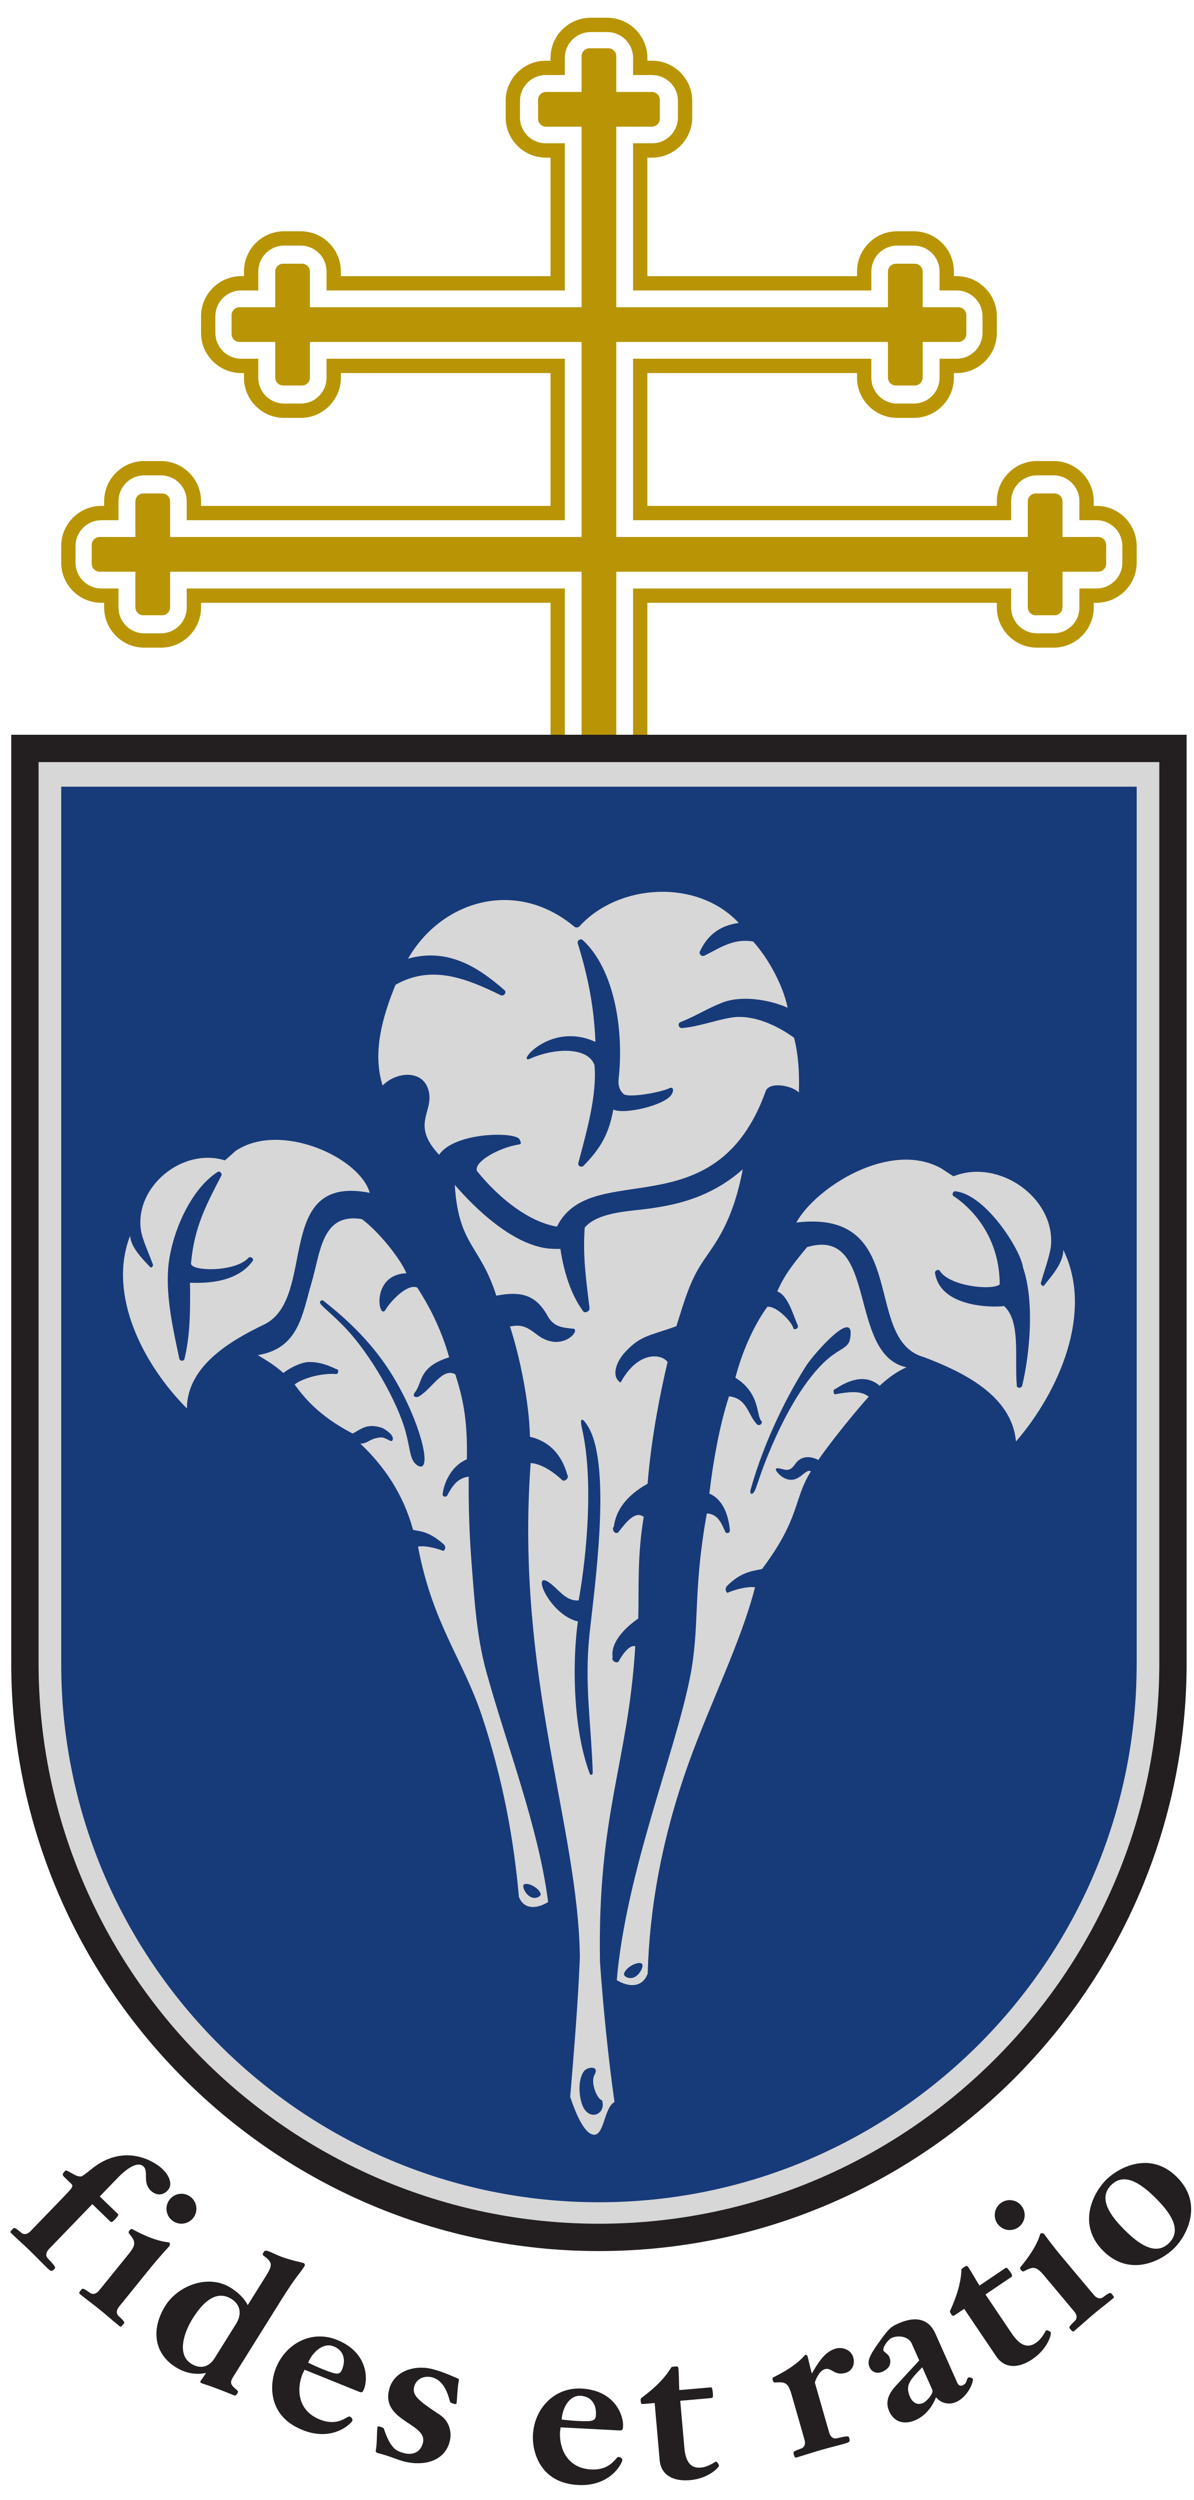 <?xml version="1.0" encoding="UTF-8" standalone="no"?>
<!-- Created with Inkscape (http://www.inkscape.org/) -->

<svg
   xmlns:dc="http://purl.org/dc/elements/1.1/"
   xmlns:cc="http://creativecommons.org/ns#"
   xmlns:rdf="http://www.w3.org/1999/02/22-rdf-syntax-ns#"
   xmlns:svg="http://www.w3.org/2000/svg"
   xmlns="http://www.w3.org/2000/svg"
   xmlns:inkscape="http://www.inkscape.org/namespaces/inkscape"
   version="1.1"
   width="53.75"
   height="112.5"
   id="svg2"
   xml:space="preserve"><defs
     id="defs6" /><g
     transform="matrix(1.25,0,0,-1.25,0,112.5)"
     id="g10"><g
       transform="scale(0.1,0.1)"
       id="g12"><path
         d="m 409.355,300.77 0,316.007 -387.316,0 0,-316.007 c 0,-106.665 86.992,-193.657 193.66,-193.657 106.668,0 193.656,86.992 193.656,193.657 z m 8.149,0.425 0,324.414 -403.606,0 0,-324.414 c 0,-111.152 90.649,-201.8 201.801,-201.8 111.153,0 201.805,90.648 201.805,201.8"
         inkscape:connector-curvature="0"
         id="path14"
         style="fill:#d7d7d7;fill-opacity:1;fill-rule:evenodd;stroke:none" /><path
         d="m 409.355,300.773 0,316.004 -387.316,0 0,-316.004 c 0,-106.668 86.992,-193.66 193.66,-193.66 106.664,0 193.656,86.992 193.656,193.66"
         inkscape:connector-curvature="0"
         id="path16"
         style="fill:#173a79;fill-opacity:1;fill-rule:evenodd;stroke:none" /><path
         d="m 198.258,635.141 0,47.832 -125.856,0 0,-1.727 c -0.004,-3.961 -1.633,-7.566 -4.258,-10.191 -2.613,-2.61 -6.215,-4.235 -10.172,-4.235 l -6.039,0 c -3.957,0 -7.555,1.625 -10.168,4.235 -2.625,2.625 -4.258,6.234 -4.258,10.191 l 0,1.723 -1.043,0 c -3.957,0.004 -7.566,1.633 -10.191,4.258 -2.609,2.613 -4.234,6.214 -4.234,10.171 l 0,6.04 c 0,3.957 1.625,7.554 4.234,10.167 2.625,2.625 6.234,4.258 10.191,4.258 l 1.047,0 0,1.727 c 0,3.969 1.621,7.578 4.231,10.187 l 0,-0.019 c 2.625,2.625 6.234,4.254 10.191,4.254 l 6.039,0 c 3.957,0 7.559,-1.621 10.172,-4.231 l 0.02,0 c 2.613,-2.613 4.234,-6.219 4.234,-10.191 l 0,-1.731 125.86,0 0,47.832 -75.5,0 0,-1.726 c -0.004,-3.957 -1.637,-7.57 -4.262,-10.192 -2.609,-2.609 -6.207,-4.23 -10.168,-4.23 l -6.035,0 c -3.957,0 -7.562,1.621 -10.172,4.23 -2.625,2.625 -4.254,6.235 -4.258,10.192 l 0,1.723 -1.043,0 c -3.957,0.003 -7.566,1.636 -10.191,4.261 -2.609,2.61 -4.231,6.211 -4.231,10.168 l 0,6.039 c 0,3.957 1.621,7.559 4.231,10.168 2.625,2.625 6.234,4.254 10.191,4.258 l 1.047,0 0,1.727 c 0,3.968 1.621,7.578 4.234,10.191 2.609,2.609 6.219,4.23 10.191,4.23 l 6.035,0 c 3.973,0 7.582,-1.621 10.192,-4.23 l 0,-0.02 c 2.613,-2.613 4.234,-6.214 4.234,-10.171 l 0,-1.731 75.504,0 0,42.676 -1.731,0 c -3.961,0 -7.558,1.621 -10.172,4.23 l -0.019,0.02 c -2.613,2.613 -4.234,6.215 -4.234,10.172 l 0,6.039 c 0,3.973 1.621,7.578 4.234,10.191 2.613,2.61 6.219,4.231 10.191,4.231 l 1.727,0 0,1.047 c 0,3.972 1.625,7.582 4.234,10.191 l 0.024,0 c 2.609,2.609 6.211,4.234 10.168,4.234 l 6.039,0 c 3.957,0 7.554,-1.625 10.168,-4.234 2.625,-2.621 4.254,-6.234 4.261,-10.191 l 0,-1.043 1.723,0 c 3.957,-0.004 7.567,-1.633 10.191,-4.258 2.61,-2.61 4.231,-6.211 4.231,-10.168 l 0,-6.039 c 0,-3.957 -1.621,-7.555 -4.231,-10.168 -2.621,-2.625 -6.234,-4.254 -10.191,-4.262 l -1.73,0 0,-42.668 75.504,0 0,1.731 c 0,3.957 1.621,7.558 4.234,10.171 l 0,0.02 c 2.609,2.609 6.219,4.23 10.191,4.23 l 6.035,0 c 3.973,0 7.583,-1.621 10.192,-4.23 2.609,-2.613 4.234,-6.223 4.234,-10.191 l 0,-1.727 1.043,0 c 3.957,-0.004 7.571,-1.633 10.192,-4.258 2.613,-2.609 4.234,-6.211 4.234,-10.168 l 0,-6.039 c 0,-3.957 -1.625,-7.558 -4.234,-10.168 -2.621,-2.625 -6.231,-4.258 -10.192,-4.261 l -1.043,0 0,-1.723 c 0,-3.957 -1.629,-7.567 -4.258,-10.192 -2.609,-2.609 -6.211,-4.23 -10.168,-4.23 l -6.035,0 c -3.957,0 -7.558,1.621 -10.172,4.23 -2.625,2.622 -4.253,6.235 -4.261,10.192 l 0.004,1.726 -75.5,0 0,-47.832 125.859,0 0,1.731 c 0,3.957 1.621,7.558 4.234,10.168 l 0.02,0.023 c 2.613,2.61 6.211,4.231 10.168,4.231 l 6.043,0 c 3.969,0 7.574,-1.621 10.191,-4.235 2.61,-2.609 4.231,-6.218 4.231,-10.187 l 0,-1.727 1.047,0 c 3.968,0 7.578,-1.625 10.187,-4.238 l 0,-0.02 c 2.613,-2.613 4.234,-6.21 4.234,-10.167 l 0,-6.04 c 0,-3.957 -1.621,-7.558 -4.234,-10.171 -2.621,-2.622 -6.23,-4.254 -10.187,-4.258 l -1.043,0 0,-1.723 c -0.004,-3.957 -1.633,-7.566 -4.258,-10.191 -2.613,-2.614 -6.211,-4.235 -10.168,-4.235 l -6.043,0 c -3.957,0 -7.555,1.625 -10.168,4.235 -2.625,2.625 -4.254,6.23 -4.258,10.191 l 0,1.727 -125.855,0 0,-47.832 -5.161,0 0,52.992 136.176,0 -0.004,-6.887 c 0.008,-5.09 4.176,-9.266 9.27,-9.266 l 6.043,0 c 5.094,0 9.262,4.176 9.265,9.266 l 0,6.887 6.204,-0.004 c 5.086,0.004 9.261,4.172 9.261,9.269 l 0,6.04 c 0,5.093 -4.175,9.261 -9.261,9.265 l -6.207,0 0,6.887 c 0,5.094 -4.168,9.262 -9.262,9.262 l -6.043,0 c -5.094,0 -9.262,-4.168 -9.262,-9.262 l 0,-6.891 -136.18,0 0,58.153 85.821,0 0,-6.887 c 0.004,-5.09 4.172,-9.266 9.269,-9.266 l 6.035,0 c 5.094,0 9.266,4.176 9.266,9.266 l 0,6.883 6.203,0 c 5.09,0.004 9.266,4.175 9.266,9.269 l 0,6.039 c 0,5.094 -4.176,9.266 -9.266,9.266 l -6.203,0 0,6.887 c 0,5.089 -4.172,9.261 -9.266,9.261 l -6.035,0 c -5.097,0 -9.265,-4.168 -9.265,-9.261 l 0,-6.887 -85.825,0 0,52.988 6.891,-0.004 c 5.09,0.004 9.266,4.176 9.266,9.27 l 0,6.039 c 0,5.094 -4.176,9.265 -9.266,9.265 l -6.887,0 0,6.204 c -0.004,5.089 -4.172,9.265 -9.265,9.265 l -6.039,0 c -5.094,0 -9.266,-4.176 -9.266,-9.265 l 0,-6.204 -6.887,0 c -5.093,0 -9.265,-4.171 -9.265,-9.265 l 0,-6.039 c 0,-5.094 4.168,-9.266 9.265,-9.266 l 6.887,0 0,-52.988 -85.82,0 0,6.887 c 0,5.093 -4.172,9.261 -9.266,9.261 l -6.035,0 c -5.098,0 -9.266,-4.172 -9.266,-9.261 l 0,-6.887 -6.207,0 c -5.09,0 -9.262,-4.172 -9.262,-9.266 l 0,-6.039 c 0,-5.094 4.172,-9.265 9.262,-9.269 l 6.203,0 0,-6.883 c 0.004,-5.09 4.172,-9.266 9.27,-9.266 l 6.035,0 c 5.094,0 9.266,4.176 9.27,9.266 l 0,6.887 85.816,0 0,-58.153 -136.18,0 0,6.891 c 0,5.094 -4.164,9.262 -9.262,9.262 l -6.039,0 c -5.094,0 -9.262,-4.168 -9.262,-9.262 l 0,-6.887 -6.207,0 c -5.09,-0.004 -9.266,-4.172 -9.266,-9.265 l 0,-6.04 c 0,-5.097 4.176,-9.265 9.266,-9.269 l 6.203,0.004 0,-6.887 c 0.004,-5.09 4.172,-9.266 9.266,-9.266 l 6.039,0 c 5.098,0 9.262,4.176 9.27,9.266 l -0.004,6.887 136.176,0 0,-52.992 -5.156,0 z m 11.187,0 0,59.023 -148.183,0 0,-12.812 c 0,-1.579 -1.285,-2.868 -2.863,-2.868 l -6.777,0 c -1.578,0 -2.863,1.289 -2.863,2.868 l 0,12.812 -12.863,0 c -1.57,0 -2.867,1.285 -2.867,2.863 l 0,6.782 c 0,1.574 1.285,2.863 2.867,2.863 l 12.863,0 0,12.808 c 0,1.579 1.285,2.868 2.863,2.868 l 6.777,0 c 1.578,0 2.863,-1.293 2.863,-2.868 l 0,-12.808 148.183,0 0,70.211 -97.828,0 0,-12.813 c 0,-1.574 -1.285,-2.863 -2.863,-2.863 l -6.777,0 c -1.579,0 -2.864,1.285 -2.864,2.863 l 0,12.813 -12.867,0 c -1.57,0 -2.859,1.289 -2.859,2.863 l 0,6.777 c 0,1.579 1.285,2.864 2.859,2.864 l 12.867,0 0,12.812 c 0,1.578 1.285,2.863 2.864,2.863 l 6.777,0 c 1.578,0 2.863,-1.289 2.863,-2.863 l 0,-12.812 97.828,0 0,65 -12.812,0 c -1.571,0 -2.86,1.285 -2.86,2.863 l 0,6.777 c 0,1.578 1.286,2.868 2.86,2.868 l 12.812,0 0,12.863 c 0,1.574 1.285,2.863 2.864,2.863 l 6.781,0 c 1.574,0 2.859,-1.293 2.859,-2.863 l 0,-12.863 12.817,0 c 1.578,0 2.863,-1.29 2.863,-2.868 l 0,-6.777 c 0,-1.578 -1.289,-2.863 -2.863,-2.863 l -12.817,0 0,-65 97.828,0 0,12.812 c 0,1.574 1.285,2.863 2.868,2.863 l 6.777,0 c 1.574,0 2.863,-1.285 2.863,-2.863 l 0,-12.812 12.863,0 c 1.579,0 2.864,-1.285 2.864,-2.864 l 0,-6.777 c 0,-1.574 -1.293,-2.863 -2.864,-2.863 l -12.863,0 0,-12.813 c 0,-1.578 -1.289,-2.863 -2.863,-2.863 l -6.777,0 c -1.583,0 -2.868,1.289 -2.868,2.863 l 0,12.813 -97.828,0 0,-70.211 148.188,0 0,12.808 c 0,1.575 1.285,2.868 2.859,2.868 l 6.781,0 c 1.578,0 2.864,-1.289 2.864,-2.868 l 0,-12.808 12.863,0 c 1.578,0 2.863,-1.289 2.863,-2.863 l 0,-6.782 c 0,-1.578 -1.293,-2.863 -2.863,-2.863 l -12.863,0 0,-12.812 c 0,-1.579 -1.286,-2.868 -2.864,-2.868 l -6.781,0 c -1.574,0 -2.859,1.289 -2.859,2.868 l 0,12.812 -148.188,0 0,-59.023 -12.504,0"
         inkscape:connector-curvature="0"
         id="path18"
         style="fill:#b99505;fill-opacity:1;fill-rule:evenodd;stroke:none" /><path
         d="m 42.352,115.867 c 3.742,3.875 7.41,6 9.348,4.129 1.891,-1.82 -0.465,-5.723 2.578,-8.656 1.828,-1.774 4.203,-1.938 6.02,-0.047 2.328,2.41 0.211,5.875 -1.676,7.691 -3.352,3.239 -14.273,9.539 -25.902,-0.093 -1.875,-1.52 -3.043,-2.418 -3.512,-2.477 -2.156,-0.242 -5.09,2.691 -5.699,2.059 -1.059,-1.098 -1.262,-1.411 -0.266,-2.371 l 2.465,-2.375 c 0.887,-0.86 0.074,-1.7 -2.797,-4.676 L 11.055,96.777 C 9.195,94.848 7.836,95.953 7.574,96.211 5.535,97.977 5.121,98.07 4.715,97.648 3.758,96.656 3.555,96.449 4.023,95.992 c 2.094,-2.023 4.398,-4.043 6.648,-6.219 2.305,-2.223 4.406,-4.453 6.5,-6.476 1.254,-1.215 1.566,-1.105 2.523,-0.109 0.406,0.418 0.191,0.93 -2.43,3.664 -0.266,0.25 -1.422,1.57 0.445,3.5 l 15.539,16.089 6.121,-5.918 c 0.738,-0.707 0.84,-0.808 2.055,0.446 1.113,1.152 1.309,1.672 1.101,1.875 l -6.601,6.375 6.426,6.648 z M 35.762,75.434 c -1.695,-2.094 -3.144,-1.109 -3.426,-0.879 -2.188,1.582 -2.609,1.641 -2.977,1.191 -0.871,-1.078 -1.055,-1.301 -0.543,-1.719 2.266,-1.828 4.734,-3.641 7.168,-5.609 2.484,-2.016 4.769,-4.055 7.035,-5.891 0.512,-0.41 0.691,-0.183 1.566,0.891 0.363,0.453 0.215,0.852 -1.785,2.664 -0.281,0.227 -1.547,1.438 0.144,3.531 l 10.703,13.215 c 4.391,5.422 6.957,8.012 7.324,8.465 0.273,0.34 0.301,1.066 -0.035,1.344 -0.285,0.231 -4.328,-0.133 -13.395,4.867 -0.215,0.082 -0.609,-0.172 -0.836,-0.453 -0.41,-0.508 -0.539,-0.777 -0.121,-1.309 2.145,-2.672 2.617,-3.711 -0.215,-7.207 L 35.762,75.434 z M 61.156,108.18 c -1.875,-2.317 -1.523,-5.696 0.797,-7.575 2.316,-1.882 5.699,-1.523 7.574,0.793 1.883,2.325 1.527,5.7 -0.793,7.582 -2.32,1.875 -5.703,1.524 -7.578,-0.8 z M 77.266,50.953 c -2.199,-3.519 -5.465,-3.797 -8.367,-1.984 -5.492,3.433 -2.387,11.707 0.434,16.215 3.008,4.816 8,10.883 14.055,7.102 1.973,-1.234 4.527,-4.289 1.598,-8.98 L 77.266,50.953 z m 11.961,19.145 c -1.414,2.68 -3.672,4.695 -6.203,6.277 -7.906,4.945 -18.855,0.879 -23.527,-6.59 -4.859,-7.781 -4.519,-16.852 3.812,-22.062 3.34,-2.082 7.062,-2.852 10.902,-2.07 -1.105,-1.633 -1.828,-2.656 -2.059,-3.023 -0.117,-0.184 0.113,-0.5 0.301,-0.617 0.25,-0.152 2.746,-0.688 11.977,-4.465 0.41,-0.172 0.856,0.406 1.051,0.719 0.23,0.367 0.34,0.816 -0.059,1.145 -2.418,2.035 -2.785,2.691 -1.395,4.914 l 17.133,27.418 c 5.629,9.012 6.652,9.406 8.543,12.43 0.231,0.375 -0.047,0.891 -0.23,1.004 -0.493,0.312 -5.629,1.027 -10.61,3.367 -3.07,1.406 -3.391,1.438 -3.934,0.57 -0.387,-0.617 -0.418,-0.941 -0.109,-1.133 3.328,-2.508 3.477,-3.375 0.969,-7.387 L 89.227,70.098 z M 129.09,38.988 c 1.144,-0.465 1.445,-0.504 2.015,0.91 1.395,3.445 1.54,13.129 -9.742,17.68 -9.109,3.688 -18.418,-1.273 -21.992,-10.117 -2.152,-5.332 -3.375,-17.102 9.52,-22.316 10.941,-4.414 17.593,2.332 17.972,3.277 0.274,0.676 -0.336,1.312 -0.941,1.559 -0.879,0.351 -4.043,-3.785 -10.793,-1.059 -7.965,3.219 -8.383,10.926 -6.149,16.461 0.106,0.273 0.34,0.652 0.735,1.434 l 19.375,-7.828 z m -18.11,10.379 c 1.391,3.445 5.219,7.473 9.2,5.863 3.578,-1.445 4.433,-4.774 3.043,-8.219 -0.821,-2.019 -1.586,-2.184 -6.926,-0.027 -1.82,0.734 -3.547,1.512 -5.317,2.383 z m 47.508,-18.832 c -7.863,5.191 -10.109,7.027 -9.332,10.133 0.742,2.965 3.653,4.117 6.41,3.434 4.024,-1.012 5.637,-5.387 6.504,-8.832 0.125,-0.402 1.114,-0.648 1.821,-0.824 0.351,-0.09 0.492,0.176 0.562,0.457 0.106,0.426 0.297,6.004 0.809,8.055 0.054,0.211 -0.071,0.617 -0.285,0.672 -1.5,0.598 -5.317,2.449 -9.415,3.473 -6.144,1.531 -13.738,-0.629 -15.449,-7.481 -2.836,-11.375 13.946,-12.105 12.203,-19.098 -1.199,-4.805 -5.722,-3.98 -6.359,-3.824 -3.105,0.777 -5.211,1.375 -7.742,8.988 -0.106,0.176 -0.777,0.492 -1.27,0.613 -0.633,0.164 -0.937,0.164 -0.972,0.019 -0.317,-1.273 -0.118,-6.5 -0.684,-8.762 -0.051,-0.211 0.371,-0.625 0.582,-0.684 4.524,-1.125 7.113,-2.449 9.805,-3.117 6.566,-1.637 14.429,-0.207 16.312,7.352 0.883,3.531 -0.414,7.383 -3.5,9.426 z m 64.289,-5.551 c 1.239,-0.066 1.532,-0.008 1.614,1.516 0.195,3.715 -2.825,12.91 -14.973,13.547 -9.816,0.512 -17,-7.199 -17.5,-16.727 -0.297,-5.746 2.379,-17.273 16.27,-17.996 11.777,-0.621 15.871,7.926 15.925,8.945 0.035,0.727 -0.746,1.129 -1.398,1.168 -0.945,0.043 -2.59,-4.898 -9.863,-4.516 -8.579,0.445 -11.485,7.601 -11.172,13.562 0.015,0.293 0.109,0.723 0.226,1.594 l 20.871,-1.094 z m -20.5,3.914 c 0.192,3.715 2.5,8.766 6.789,8.543 3.852,-0.203 5.746,-3.074 5.547,-6.781 -0.113,-2.18 -0.789,-2.586 -6.535,-2.281 -1.961,0.102 -3.848,0.273 -5.801,0.519 z m 42.364,10.59 c -0.164,2.766 -0.094,5.328 -0.321,7.867 -0.05,0.652 -0.425,0.695 -1.074,0.633 -1.238,-0.105 -1.383,-0.117 -1.508,-0.348 -1.914,-3.168 -4.898,-6.641 -10.8,-11.031 -0.133,-0.16 -0.274,-0.246 -0.204,-1.043 0.063,-0.723 0.102,-1.156 0.828,-1.094 l 4.204,0.367 1.804,-20.602 c 0.45,-5.152 4.621,-7.723 10.934,-7.172 6.746,0.594 10.484,4.664 10.434,5.242 -0.04,0.434 -0.711,1.469 -1.149,1.434 -0.219,-0.019 -2.684,-1.918 -5.367,-2.152 -5.004,-0.438 -5.711,4.254 -6.02,7.805 l -1.422,16.25 10.739,0.938 c 1.011,0.09 1.156,0.102 1.004,1.844 -0.137,1.598 -0.399,2.082 -0.688,2.059 l -11.394,-0.996 z m 45.062,-17.758 c 0.742,-2.578 -0.898,-3.199 -1.25,-3.301 -2.547,-0.883 -2.836,-1.191 -2.676,-1.75 0.379,-1.332 0.457,-1.613 1.09,-1.434 2.801,0.805 5.699,1.789 8.711,2.652 3.078,0.883 6.059,1.586 8.856,2.387 1.679,0.484 1.742,0.801 1.359,2.133 -0.16,0.562 -0.711,0.625 -4.391,-0.274 -0.351,-0.102 -2.07,-0.445 -2.808,2.137 l -5.145,17.942 c 0.27,0.91 1.52,4.207 3.621,4.812 2.45,0.703 3.368,-2.508 7.43,-1.344 2.586,0.746 3.461,3.25 2.773,5.633 -0.757,2.656 -3.82,3.824 -6.343,3.106 -4.129,-1.184 -6.524,-5.512 -8.563,-8.973 -0.719,2.52 -1.07,4.539 -1.574,6.293 -0.102,0.348 -0.672,0.488 -0.742,0.469 -0.348,-0.102 -2.367,-3.633 -11.664,-8.195 -0.188,-0.129 -0.207,-0.59 -0.106,-0.938 0.18,-0.633 0.328,-0.891 0.996,-0.852 3.422,0.223 4.543,0.016 5.782,-4.312 l 4.644,-16.191 z m 47.274,37.859 c -0.832,1.863 -3.672,8.246 -13.516,3.867 -2.598,-1.156 -3.305,-1.711 -6.852,-6.637 -3.687,-5.148 -4.355,-7.043 -3.437,-9.101 0.887,-1.996 2.89,-2.379 4.617,-1.609 2.531,1.125 3.496,3.066 2.406,5.527 -0.328,0.734 -1.851,1.652 -2,1.984 -0.531,1.195 1.68,4.098 2.879,4.629 2.66,1.184 6.18,0.438 7.246,-1.953 l 2.727,-6.117 -8.598,-9.332 c -1.547,-1.727 -4.035,-4.906 -2.23,-8.961 1.836,-4.129 5.621,-4.922 9.547,-3.18 3.457,1.539 6.007,4.762 7.336,8.223 1.824,-2.297 4.769,-2.832 7.296,-1.703 4.122,1.836 6.387,7.316 5.914,8.383 -0.121,0.266 -1.281,0.543 -1.484,0.453 -0.93,-0.41 -0.351,-2.066 -2.144,-2.867 -1.067,-0.473 -1.649,0.305 -2.008,1.102 l -7.699,17.293 z m -1.547,-19.258 0.324,-0.734 c 0.594,-1.328 -2.106,-4.207 -3.305,-4.738 -2.465,-1.098 -4.047,0.668 -4.668,2.066 -1.867,4.188 -0.289,6.008 4.36,10.785 l 3.289,-7.379 z m 17.312,36.789 c -1.488,2.336 -2.672,4.613 -4.097,6.723 -0.368,0.547 -0.707,0.402 -1.254,0.039 -1.024,-0.695 -1.145,-0.777 -1.145,-1.043 -0.137,-3.691 -1.066,-8.18 -4.101,-14.879 -0.04,-0.207 -0.118,-0.348 0.328,-1.012 0.41,-0.602 0.656,-0.965 1.261,-0.559 l 3.496,2.359 11.567,-17.145 c 2.891,-4.281 7.785,-4.508 13.035,-0.965 5.617,3.785 6.91,9.156 6.59,9.641 -0.246,0.359 -1.344,0.938 -1.703,0.695 -0.18,-0.121 -1.418,-2.977 -3.653,-4.484 -4.164,-2.809 -7.054,0.953 -9.046,3.906 l -9.118,13.524 8.93,6.027 c 0.848,0.57 0.969,0.652 -0.012,2.102 -0.894,1.328 -1.363,1.625 -1.601,1.465 l -9.477,-6.394 z m 34.063,-9.258 c 1.734,-2.062 0.492,-3.297 0.207,-3.531 -1.965,-1.848 -2.106,-2.246 -1.731,-2.695 0.891,-1.055 1.074,-1.281 1.578,-0.859 2.231,1.871 4.481,3.949 6.875,5.965 2.457,2.055 4.895,3.914 7.129,5.785 0.5,0.422 0.313,0.645 -0.578,1.703 -0.375,0.445 -0.793,0.379 -2.953,-1.242 -0.277,-0.231 -1.711,-1.246 -3.441,0.82 l -10.93,13.023 c -4.484,5.344 -6.535,8.355 -6.914,8.805 -0.281,0.336 -0.988,0.504 -1.324,0.219 -0.278,-0.234 -0.692,-4.27 -7.328,-12.219 -0.122,-0.195 0.043,-0.625 0.281,-0.902 0.422,-0.504 0.664,-0.68 1.262,-0.367 3.031,1.59 4.14,1.859 7.035,-1.59 l 10.832,-12.914 z m -27.301,31.176 c 1.922,-2.285 5.308,-2.582 7.594,-0.664 2.285,1.922 2.582,5.309 0.664,7.59 -1.922,2.289 -5.305,2.582 -7.59,0.668 -2.289,-1.922 -2.582,-5.309 -0.668,-7.594 z m 63.383,-8.445 c 4.687,4.687 10.496,16.074 0.968,25.594 -9.472,9.476 -20.851,3.656 -25.539,-1.024 -4.683,-4.687 -10.5,-16.066 -1.027,-25.543 9.523,-9.52 20.914,-3.715 25.598,0.973 z m -1.864,1.859 c -5.043,-5.043 -11.531,0.211 -16.062,4.738 -4.582,4.582 -9.832,11.071 -4.789,16.118 5.047,5.046 11.535,-0.207 16.066,-4.739 4.578,-4.578 9.832,-11.066 4.785,-16.117"
         inkscape:connector-curvature="0"
         id="path20"
         style="fill:#231f20;fill-opacity:1;fill-rule:evenodd;stroke:none" /><path
         d="m 133.164,470.535 c -3.637,12.895 -32.355,25.817 -48.305,15.11 -0.098,-0.086 -3.824,-3.45 -3.898,-3.415 -15.277,4.786 -32.68,-9.601 -30.18,-25.324 0.523,-3.297 2.992,-8.504 4.313,-12.246 0.141,-0.453 -0.594,-1.285 -0.934,-0.922 -2.898,3.082 -7.047,7.153 -7.293,11.36 -8.301,-21.266 4.824,-46.543 20.434,-62.164 0.144,15.531 16.184,24.613 27.977,30.273 19.18,9.621 2.844,54.273 37.887,47.328 z m -40.309,-58.41 c 3.758,-2.328 5.891,-3.547 9.204,-6.434 2.156,1.719 6.234,3.852 9.16,3.938 2.914,0.086 6.203,-0.731 9.832,-2.539 1.226,-0.063 0.711,-1.727 0.183,-1.789 -5.125,0.426 -11.894,-1.332 -15.148,-3.739 3.133,-4.292 8.476,-11.234 20.918,-17.683 3.008,1.523 5.121,3.922 10.684,2.008 1.046,-0.535 4.296,-2.469 3.734,-4.285 -0.426,-1.368 -2.375,1.113 -4.504,0.882 -4.047,-0.437 -4.332,-2.25 -7.16,-2.226 8.488,-8.016 15.457,-18.047 18.996,-31.07 2.547,-0.536 5.73,-0.446 11.098,-5.243 1.101,-1.129 0.05,-2.39 -0.231,-2.293 -2.809,1.032 -6.734,2.008 -9.082,1.504 5.258,-27.855 16.289,-40.625 23.074,-61.117 7.43,-22.426 11.422,-44.086 13.258,-64.973 1.941,-4.91 6.817,-4.144 10.531,-1.863 -3.453,27.063 -15.015,56.598 -22.289,83.027 -3.453,12.547 -4.226,25.528 -5.164,37.375 -0.953,12.02 -1.238,22.004 -1.152,32.747 -3.981,-0.442 -5.992,-3.407 -7.727,-6.75 -0.347,-0.668 -1.8,-0.649 -1.652,0.589 0.684,4.868 3.594,10.25 8.719,12.422 0.297,15.047 -1.649,22.637 -4.164,30.59 -4.504,2.531 -8.207,-4.922 -12.989,-7.906 -1.089,-0.68 -2.812,-0.137 -1.543,1.441 2.813,3.492 1.106,9.125 12.325,12.59 -3,10.66 -7.469,18.844 -11.465,25.067 -3.496,1.71 -9.672,-4.903 -11.418,-7.891 -2.52,-4.316 -5.578,12.621 7.492,13.082 -2.391,5.644 -10.32,15.289 -16.059,19.504 -14.558,2.375 -14.843,-11.969 -18.195,-23.203 -3.254,-10.918 -4.394,-23.348 -19.265,-25.762 z m 85.879,21.387 c 8.473,1.633 14.098,0.597 18.395,-7.153 2.113,-3.812 4.723,-4.308 9.012,-4.707 1.929,0.086 0.797,-2.406 -1.754,-3.761 -3.422,-1.821 -7.414,-1.149 -10.957,1.57 -3.688,2.836 -5.547,3.801 -9.762,2.957 3.543,-10.867 6.941,-27.367 7.18,-39.707 6.601,-1.484 11.375,-6.106 13.449,-13.672 l 0,0 c 0.797,-0.992 -0.793,-2.648 -1.813,-1.949 -3.898,3.73 -8.433,6.113 -11.382,6.148 -5.571,-76.461 17.242,-131.086 17.726,-178.058 -0.691,-16.727 -2.09,-33.418 -3.484,-50.145 2.761,-8.164 5.269,-12.312 7.597,-13.367 4.707,-2.07 4.36,9.516 8.356,11.523 -2.289,16.297 -4.059,33.946 -5.227,50.411 -0.914,53.773 10.086,71.14 12.715,113.679 -1.926,0.723 -4.648,-2.82 -5.996,-5.465 -0.859,-0.898 -2.742,0.372 -2.16,1.516 l 0,0 c -0.824,5.324 4.422,10.625 9.226,13.953 0.301,10.926 -0.425,22.36 1.973,36.57 -2.957,2.321 -6.105,-1.55 -9.277,-5.664 -1.328,-0.554 -2.321,1.204 -1.481,2.223 l 0,0 c 0.789,5.957 4.641,11.215 12.149,15.395 1.383,17.211 4.726,33.32 7.195,43.836 -2.191,3.015 -10.68,4.101 -16.934,-7.426 -3.531,2.258 -1.542,7.621 1.829,11.187 5.57,5.895 8.675,5.629 18.277,9.129 3.141,9.961 4.902,16.332 9.652,23.445 4.172,6.239 10.586,13.676 14.254,33.032 -12.652,-11.176 -26.539,-13.469 -38.965,-14.758 -6.64,-0.695 -14.57,-1.996 -17.961,-6.266 -0.671,-10.289 0.36,-17.55 1.727,-28.867 0.254,-1.238 -1.793,-2.199 -2.391,-1.062 l 0,0 c -4.226,5.843 -6.836,13.828 -8.093,22.351 -0.137,-0.172 -3.989,0.039 -4.215,0.067 -12.848,1.382 -26.176,14.054 -33.828,22.949 1.406,-22.004 9.168,-21.574 14.968,-39.914 z m -40.945,75.683 c 5.391,5.41 15.77,5.789 16.824,-3.297 0.778,-6.855 -6.191,-11.281 3.528,-21.664 5.523,8.246 27.507,8.368 28.945,5.575 0.531,-1.028 0.777,-1.704 -0.145,-1.844 -7.015,-1.067 -16.406,-6.18 -15.175,-9.567 8.113,-10.031 18.785,-18.324 28.8,-20.023 12.45,24.945 57.176,-1.691 75.223,48.875 1.488,3.461 9.535,1.895 11.914,-0.586 0.203,6.426 -0.066,13.188 -1.73,19.699 -5.719,4.231 -14.766,8.621 -22.672,7.27 -5.918,-0.977 -11.637,-3.258 -17.68,-3.766 -1.258,-0.086 -1.703,1.692 -0.527,2.156 5.191,2.032 9.894,5.032 15.168,7.063 6.894,2.621 16.824,1.019 23.39,-1.898 -1.582,7.824 -6.757,17.562 -12.418,23.843 -7.093,1.188 -11.746,-2.203 -17.504,-5.074 -1.093,-0.551 -2.269,0.719 -1.582,1.648 3.375,7.372 9.336,9.512 13.911,10.102 -14.805,15.941 -43.231,14.336 -57.383,-1.223 -0.446,-0.468 -1.297,-0.55 -1.821,-0.129 -21.05,17.586 -47.894,9.43 -59.898,-11.5 14.07,3.891 24.898,-2.703 34.754,-11.371 0.891,-0.847 -0.328,-2.328 -1.422,-1.777 -12.285,6.043 -24.91,11.094 -37.848,3.738 -4.527,-11.066 -8.468,-24.199 -4.652,-36.25 z m 188.695,-101.48 c -3.066,-1.262 -6.32,-3.52 -9.699,-6.637 -3.84,3.395 -9.117,3.387 -15.879,-1.113 -1.136,-0.176 -0.711,-1.922 -0.23,-1.965 4.711,0.863 9.273,1.516 12.191,-0.852 -3.898,-4.218 -14.051,-16.656 -18.148,-22.785 -2.797,1.43 -6.219,1.699 -8.395,-1.535 -2.398,-3.566 -4.207,-1.34 -6.472,-1.453 -1.414,-0.07 0.757,-2.566 2.453,-3.449 5.324,-2.785 7.636,3.73 9.722,2.316 -6.343,-10.012 -3.675,-16.574 -17.57,-35.113 -2.516,-0.703 -7.137,-0.59 -12.598,-6.086 -1.125,-1.293 -0.097,-2.594 0.172,-2.488 2.832,1.277 7.567,2.386 9.883,1.965 -5.016,-19.618 -16.371,-42.243 -23.863,-63.168 -9.977,-27.848 -14.149,-52.997 -14.797,-75.887 -2.031,-5.445 -7.195,-4.785 -11.141,-2.379 3.36,38.726 20.848,81.348 26.344,108.824 3.758,18.805 0.906,30.586 6.102,59.199 3.89,-0.234 5.074,-3.117 6.648,-6.629 0.313,-0.703 1.754,-0.609 1.633,0.704 -0.469,5.25 -2.481,11.035 -7.383,13.078 1.387,11.793 3.719,24.664 7.078,35.019 6.555,-0.715 6.711,-6.535 10.051,-10.051 0.746,-0.785 2.125,0.118 1.703,1.047 -2.078,1.957 -0.25,9.914 -9.461,15.711 2.949,11.324 7.809,20.543 11.516,25.512 3.344,0.488 9.183,-5.816 9.379,-7.84 0.797,-0.609 1.988,0.293 1.57,1.188 l 0,0 c -1.496,3.285 -3.488,10.847 -7.367,12.195 2.629,6.223 6.461,10.785 10.726,15.953 25.754,7.738 14.313,-38.676 35.832,-43.281 z m -39.714,52.137 c 7.164,12.808 33.828,29.738 52.203,19.492 0.113,-0.047 4.316,-2.879 4.429,-2.84 16.219,6.5 36.457,-7.602 35.102,-24.82 -0.34,-3.614 -2.527,-9.477 -3.676,-13.649 -0.094,-0.465 0.742,-1.332 1.094,-0.922 2.898,3.567 7.113,8.356 7,12.91 10.953,-22.257 -1.289,-50.746 -17.035,-69.011 -1.477,16.808 -19.754,25.285 -33.078,30.355 -22.575,6.156 -4.567,53.418 -46.039,48.485"
         inkscape:connector-curvature="0"
         id="path22"
         style="fill:#d7d7d7;fill-opacity:1;fill-rule:nonzero;stroke:none" /><path
         d="m 343.801,471.121 c -0.625,-0.305 -0.965,-0.957 -0.582,-1.621 8.402,-5.527 16.836,-16.441 16.804,-31.957 -2.91,-2.258 -18.343,-0.613 -21.66,5.051 -0.773,0.601 -1.98,-0.324 -1.574,-1.239 2.016,-11.484 19.016,-12.238 24.828,-11.585 6.071,-5.653 3.692,-18.145 4.582,-28.864 0.246,-0.625 1.113,-0.718 1.59,-0.281 0.219,0.176 0.359,0.434 0.387,0.73 l 0,0 c 2.527,10.618 4.57,29.657 0.254,42.27 -0.746,6.262 -13.586,26.652 -24.629,27.496 z M 227.203,192.199 c -1.769,-1.109 -2.828,-2.64 -2.351,-3.394 0.476,-0.762 2.265,-1.528 4.043,-0.418 1.769,1.109 2.867,3.691 2.39,4.449 -0.476,0.762 -2.308,0.473 -4.082,-0.637 z m -34.836,28.574 c 1.664,-1.023 2.66,-2.445 2.223,-3.16 -0.442,-0.711 -2.11,-1.441 -3.778,-0.414 -1.664,1.024 -2.707,3.43 -2.269,4.145 0.441,0.711 2.156,0.457 3.824,-0.571 z m 17.223,-78.308 c -1.098,3.168 -1.485,8.652 0.629,11.726 1.242,1.797 5.726,2.18 3.929,-1.074 -1.703,-3.09 1.086,-8.972 2.532,-9.211 0,0 0,0 0.031,-0.008 0.125,-0.019 0.172,-0.269 0.219,-0.464 1.164,-5.043 -5.239,-7.254 -7.34,-0.969 z m -93.035,289.156 c 13.785,-10.797 21.425,-20.637 26.781,-30.258 9.062,-16.265 12.309,-32.238 6.965,-28.933 -2.813,1.882 -2.356,5.386 -4.348,12.531 -2.726,9.789 -12.074,27.297 -22.445,37.84 -5.996,6.101 -9.297,7.875 -8.024,8.84 0.446,0.336 0.707,0.261 1.071,-0.02 z m -38.219,46.414 0,0 c 0.68,0.59 1.848,-0.547 1.379,-1.293 -5.5,-10.621 -9.719,-18.504 -10.898,-31.355 -0.992,-3.172 15.75,-3.602 20.656,1.742 0.644,0.629 1.871,-0.055 1.629,-0.965 -7.152,-10.297 -24.133,-7.496 -22.668,-8.102 0,-0.429 -0.043,-0.82 0.004,-0.968 l 0,0 c 0.004,-0.465 0.027,-0.813 0.016,-1.086 0.059,-8.61 -0.035,-16.996 -2.012,-25.254 -0.301,-0.992 -1.703,-0.793 -1.875,0.129 l 0,0 c -2.269,10.773 -4.852,22.058 -3.969,32.875 1.078,11.914 7.832,27.902 17.738,34.277 z M 270.391,363.918 c 5.171,18.441 13.992,35.105 20.093,44.598 2.371,3.687 17.93,21.672 15.641,9.394 -0.703,-3.64 -4.176,-3.273 -9.672,-8.687 -7.562,-7.453 -14.644,-19.864 -20.625,-34.961 -2.172,-5.473 -3.109,-8.938 -3.871,-10.68 -0.852,-1.949 -2.199,-1.922 -1.566,0.336 z m -60.758,21.602 c -1.184,5.23 0.66,3.433 2.258,0.707 8.531,-14.567 2.07,-58.661 0.386,-74.821 -1.863,-18.054 0.653,-31.968 1.192,-49.648 -0.004,-0.031 -0.004,-0.031 -0.004,-0.031 -0.008,-0.7 -0.699,-0.989 -1.051,-0.399 l 0,0 c -6.711,18.035 -6,43.106 -4.289,54.895 -10.48,2.445 -17.418,19.566 -9.77,13.589 3.188,-2.488 5.598,-6.351 10.043,-6.019 3.063,17.145 5.329,43.68 1.235,61.727 z m 0.277,175.98 0,0 c 11.535,-10.664 14.813,-32.781 12.875,-50 -0.262,-2.312 0.442,-4.211 1.793,-5.379 1.738,-1.5 13.391,0.551 16.598,2.129 1.101,0.547 1.765,-0.664 0.578,-2.445 -2.551,-3.817 -17.121,-7.215 -20.879,-5.262 -1.699,-9.508 -5.145,-14.5 -10.691,-20.227 -0.774,-0.796 -2.172,-0.16 -1.899,0.973 2.727,10.399 6.836,24.363 5.801,35.246 -2.379,6.664 -14.488,6.188 -23.066,2.348 -5.598,-2.5 6.988,13.621 23.41,5.992 -0.473,12.547 -2.692,23.672 -6.352,35.453 l 0,0 c -0.348,1.051 1,1.942 1.832,1.172"
         inkscape:connector-curvature="0"
         id="path24"
         style="fill:#173a79;fill-opacity:1;fill-rule:nonzero;stroke:none" /><path
         d="m 417.5,301.195 0,324.414 -403.602,0 0,-324.414 c 0,-111.148 90.649,-201.8 201.801,-201.8 111.149,0 201.801,90.653 201.801,201.8 z m 9.848,334.266 0,-334.266 c 0,-116.57 -95.075,-211.648 -211.649,-211.648 -116.574,0 -211.652,95.078 -211.652,211.648 0,111.422 -0.004,222.852 -0.004,334.266 l 423.305,0"
         inkscape:connector-curvature="0"
         id="path26"
         style="fill:#231f20;fill-opacity:1;fill-rule:evenodd;stroke:none" /></g></g></svg>